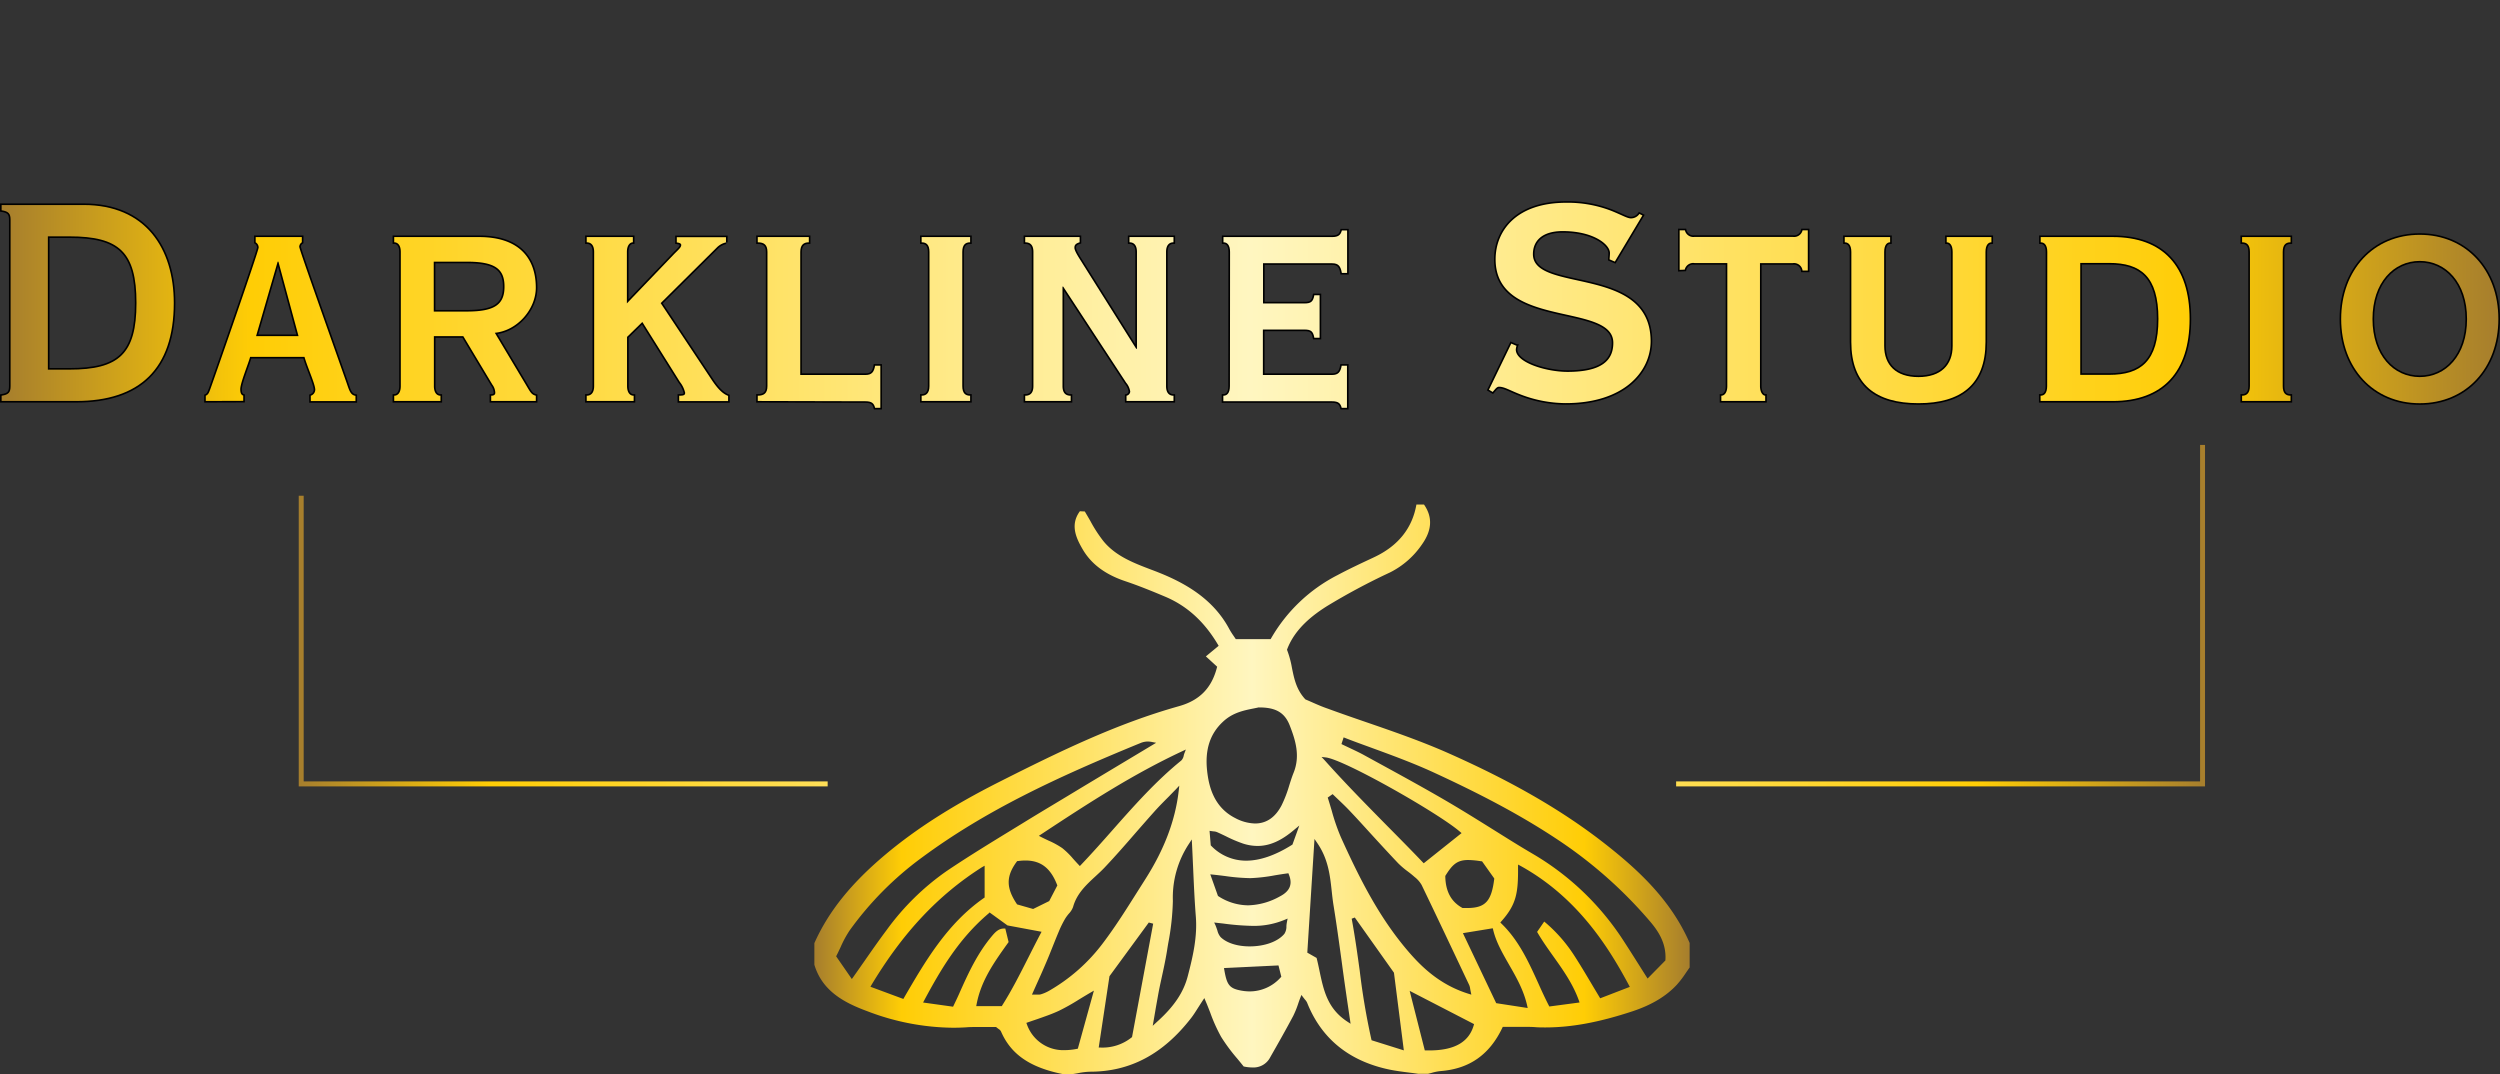 <svg id="Layer_1" data-name="Layer 1" xmlns="http://www.w3.org/2000/svg" xmlns:xlink="http://www.w3.org/1999/xlink" viewBox="0 0 759.12 326.15"><rect x="0" y="0" width="759.12" height="326.15" fill="#333333" stroke="none"/><defs><style>.cls-1{fill:none;}.cls-2{stroke:#000;stroke-miterlimit:10;}.cls-3{fill:url(#Gold_Gradient);}.cls-4{fill:url(#Gold_Gradient-15);}.cls-5{clip-path:url(#clip-path);}.cls-6{fill:url(#Gold_Gradient-16);}.cls-7{clip-path:url(#clip-path-2);}.cls-8{clip-path:url(#clip-path-3);}</style><linearGradient id="Gold_Gradient" x1="16.34" y1="122.81" x2="774.46" y2="122.81" gradientUnits="userSpaceOnUse"><stop offset="0" stop-color="#a67e2d"/><stop offset="0.1" stop-color="#ffcd05"/><stop offset="0.5" stop-color="#fff6c0"/><stop offset="0.88" stop-color="#ffcd05"/><stop offset="1" stop-color="#a67e2d"/></linearGradient><linearGradient id="Gold_Gradient-15" x1="263.15" y1="269.79" x2="528.8" y2="269.79" xlink:href="#Gold_Gradient"/><clipPath id="clip-path" transform="translate(-15.84 -30.13)"><rect class="cls-1" x="524.79" y="165.23" width="271.07" height="127.61"/></clipPath><linearGradient id="Gold_Gradient-16" x1="106.55" y1="149.52" x2="685.39" y2="149.52" xlink:href="#Gold_Gradient"/><clipPath id="clip-path-2" transform="translate(-15.84 -30.13)"><rect class="cls-1" x="82.89" y="-44.06" width="608.45" height="127.61"/></clipPath><clipPath id="clip-path-3" transform="translate(-15.84 -30.13)"><rect class="cls-1" x="25.62" y="180.66" width="241.54" height="99.53"/></clipPath></defs><path class="cls-2" d="M19.06,96.91c0-1.92-.57-2.6-2.72-2.94V92.39H41.23c18.77,0,27.37,13.12,27.37,29.74,0,20-10.41,29.75-29.64,29.75H16.34V150.3c2.15-.34,2.72-1,2.72-2.94Zm11.31,45.47h6.56c15,0,20.36-4.75,20.36-20.25S52,101.89,36.93,101.89H30.37Z" transform="translate(-15.84 -30.13)"/><path class="cls-2" d="M78.33,151.88V150.3c.79-.34,1-1,1.35-1.93,1-2.71,14.71-42,14.71-43.09a1.91,1.91,0,0,0-.91-1.58v-1.58h14v1.58a1.69,1.69,0,0,0-.79,1.36c0,.79,9.16,26.46,14.37,41.28.79,2.26,1.13,3.73,2.71,4v1.58H110.22V150.3a2,2,0,0,0,1.36-1.81c0-1.7-2.38-6.79-3.28-10H91.78c-.56,2.15-3,7.92-3,9.84,0,1,.23,1.7.91,1.93v1.58ZM93.59,132.2h12.9l-6.11-22.62h-.23Z" transform="translate(-15.84 -30.13)"/><path class="cls-2" d="M135.55,151.88V150.3c1,0,2-.8,2-2.94V106.64c0-2.15-1-2.94-2-2.94v-1.58h25.79c11.88,0,17.19,6.22,17.19,15.38,0,6.44-5.54,13-12.44,13.68l9.39,15.72c1.35,2.27,1.69,3.06,3.05,3.4v1.58H165V150.3c.68,0,1.24-.23,1.24-.91a4.39,4.39,0,0,0-.9-2.49l-8.82-14.7h-8.94v15.16c0,2.14,1,2.94,2,2.94v1.58Zm12-27.14h10.07c8.48,0,11.42-2.15,11.42-7.58s-2.94-7.58-11.42-7.58H147.54Z" transform="translate(-15.84 -30.13)"/><path class="cls-2" d="M194,151.88V150.3c1.24,0,2.26-.8,2.26-2.94V106.64c0-2.15-1-2.94-2.26-2.94v-1.58h14v1.58c-.79,0-1.81.79-1.81,2.94v15.61l14.37-15c1.35-1.36,2.14-2,2.14-2.72,0-.45-.45-.68-1.35-.79v-1.58h14.93v1.58a5.67,5.67,0,0,0-2.83,1.58l-17,16.85,15.72,23.64c1.48,2.15,2.95,3.85,4.75,4.53v1.58H222.08V150.3c1.47,0,1.81-.23,1.81-.91a8.22,8.22,0,0,0-1.59-3.28L210.88,127.9l-4.64,4.53v14.93c0,2.14,1,2.94,2,2.94v1.58Z" transform="translate(-15.84 -30.13)"/><path class="cls-2" d="M245.94,151.88V150.3c1.92,0,2.94-.8,2.94-2.94V106.64c0-2.15-1-2.94-2.94-2.94v-1.58h15.49v1.58c-1.58,0-2.6.79-2.6,2.94V144h19.8c1.92,0,2.6-.9,2.94-2.82h1.58v12.78h-1.58c-.34-1.36-1-2-2.94-2Z" transform="translate(-15.84 -30.13)"/><path class="cls-2" d="M295.7,151.88V150.3c1.36,0,2.38-.8,2.38-2.94V106.64c0-2.15-.91-2.94-2.38-2.94v-1.58h14.71v1.58c-1.47,0-2.38.79-2.38,2.94v40.72c0,2.14.91,2.94,2.38,2.94v1.58Z" transform="translate(-15.84 -30.13)"/><path class="cls-2" d="M327.15,151.88V150.3c1.47,0,2.49-.8,2.49-2.94V106.64c0-2.15-1-2.94-2.49-2.94v-1.58h16.51v1.58c-1.13.34-1.58.79-1.58,1.58-.12,1,1.81,3.74,2.48,4.87l16.29,25.9h.23V106.64c0-2.15-1-2.94-2.27-2.94v-1.58h13.35v1.58c-1.24,0-2.26.79-2.26,2.94v40.72c0,2.14,1,2.94,2.26,2.94v1.58H357.91V150.3a1.43,1.43,0,0,0,1.13-1.25,5.3,5.3,0,0,0-1.24-2.71l-19.12-29.18h-.22v30.2c0,2.14,1,2.94,2.48,2.94v1.58Z" transform="translate(-15.84 -30.13)"/><path class="cls-2" d="M389.35,106.64c0-2.15-.9-2.94-2-2.94v-1.58h33c1.92,0,2.6-.68,2.94-2h1.59V113h-1.59c-.34-2-1-2.94-2.94-2.94h-21v12.22H412c1.93,0,2.6-.57,2.94-2.49h1.59v12.89h-1.59c-.34-1.92-1-2.49-2.94-2.49H399.31V144h21c1.92,0,2.6-.9,2.94-2.82h1.59v12.78h-1.59c-.34-1.36-1-2-2.94-2h-33V150.3c1.13,0,2-.8,2-2.94Z" transform="translate(-15.84 -30.13)"/><path class="cls-2" d="M474.74,134.46l1.59.68a4.62,4.62,0,0,0-.23,1.13c0,4,9.28,6.79,15.72,6.79,10.41,0,13.91-3.51,13.91-8.82,0-12.44-35.74-4.19-35.74-25.34,0-8.93,6.56-17.19,21.38-17.19a36.44,36.44,0,0,1,13.57,2.38c3.17,1.24,5,2.37,6.11,2.37a3.14,3.14,0,0,0,2.6-1.36l.9.46-8.37,14-1.58-.68c0-.34.11-1.24.11-1.92,0-2.6-5-6.67-14.36-6.67-6.45,0-9.05,3.16-9.05,7,0,12,35.74,3.17,35.74,26.46,0,9.28-8.14,18.78-25.78,18.78a38.52,38.52,0,0,1-13.35-2.49c-3.62-1.36-5.2-2.49-6.9-2.49-.68,0-1.13.68-1.92,1.59l-1.13-.68Z" transform="translate(-15.84 -30.13)"/><path class="cls-2" d="M525.87,112.07v-12h1.58a2.64,2.64,0,0,0,2.94,2h29.86a2.64,2.64,0,0,0,2.94-2h1.58v12.21h-1.58a2.62,2.62,0,0,0-2.94-2.26h-10v37.33c0,2.14,1,2.94,1.58,2.94v1.58H538.53V150.3c.8,0,1.81-.8,1.81-2.94V110h-10a2.64,2.64,0,0,0-2.94,2Z" transform="translate(-15.84 -30.13)"/><path class="cls-2" d="M589.77,102.12v1.58c-.91,0-1.81.79-1.81,2.94v28.5c0,5.88,3.62,9.5,10.4,9.5s10.41-3.62,10.41-9.5v-28.5c0-2.15-.91-2.94-1.81-2.94v-1.58h13.57v1.58c-.9,0-1.81.79-1.81,2.94V134c0,12.89-7.46,18.55-20.36,18.55S578,146.9,578,134V106.64c0-2.15-.91-2.94-2-2.94v-1.58Z" transform="translate(-15.84 -30.13)"/><path class="cls-2" d="M637.5,106.64c0-2.15-.91-2.94-2-2.94v-1.58H657.4c15.16,0,23.3,8.82,23.3,24.88s-8.14,24.88-23.3,24.88H635.46V150.3c1.13,0,2-.8,2-2.94Zm10,37.32h8.82c9.5,0,14.93-4.07,14.93-17s-5.43-17-14.93-17h-8.82Z" transform="translate(-15.84 -30.13)"/><path class="cls-2" d="M696.65,151.88V150.3c1.36,0,2.38-.8,2.38-2.94V106.64c0-2.15-.91-2.94-2.38-2.94v-1.58h14.7v1.58c-1.47,0-2.37.79-2.37,2.94v40.72c0,2.14.9,2.94,2.37,2.94v1.58Z" transform="translate(-15.84 -30.13)"/><path class="cls-2" d="M750.6,101.44c14,0,23.86,10.63,23.86,25.56s-9.83,25.56-23.86,25.56S726.74,141.93,726.74,127,736.58,101.44,750.6,101.44Zm0,43.2c7.92,0,14.36-6.56,14.36-17.64s-6.44-17.65-14.36-17.65-14.36,6.56-14.36,17.65S742.68,144.64,750.6,144.64Z" transform="translate(-15.84 -30.13)"/><path class="cls-3" d="M19.06,96.91c0-1.92-.57-2.6-2.72-2.94V92.39H41.23c18.77,0,27.37,13.12,27.37,29.74,0,20-10.41,29.75-29.64,29.75H16.34V150.3c2.15-.34,2.72-1,2.72-2.94Zm11.31,45.47h6.56c15,0,20.36-4.75,20.36-20.25S52,101.89,36.93,101.89H30.37Z" transform="translate(-15.84 -30.13)"/><path class="cls-3" d="M78.33,151.88V150.3c.79-.34,1-1,1.35-1.93,1-2.71,14.71-42,14.71-43.09a1.91,1.91,0,0,0-.91-1.58v-1.58h14v1.58a1.69,1.69,0,0,0-.79,1.36c0,.79,9.16,26.46,14.37,41.28.79,2.26,1.13,3.73,2.71,4v1.58H110.22V150.3a2,2,0,0,0,1.36-1.81c0-1.7-2.38-6.79-3.28-10H91.78c-.56,2.15-3,7.92-3,9.84,0,1,.23,1.7.91,1.93v1.58ZM93.59,132.2h12.9l-6.11-22.62h-.23Z" transform="translate(-15.84 -30.13)"/><path class="cls-3" d="M135.55,151.88V150.3c1,0,2-.8,2-2.94V106.64c0-2.15-1-2.94-2-2.94v-1.58h25.79c11.88,0,17.19,6.22,17.19,15.38,0,6.44-5.54,13-12.44,13.68l9.39,15.72c1.35,2.27,1.69,3.06,3.05,3.4v1.58H165V150.3c.68,0,1.24-.23,1.24-.91a4.39,4.39,0,0,0-.9-2.49l-8.82-14.7h-8.94v15.16c0,2.14,1,2.94,2,2.94v1.58Zm12-27.14h10.07c8.48,0,11.42-2.15,11.42-7.58s-2.94-7.58-11.42-7.58H147.54Z" transform="translate(-15.84 -30.13)"/><path class="cls-3" d="M194,151.88V150.3c1.24,0,2.26-.8,2.26-2.94V106.64c0-2.15-1-2.94-2.26-2.94v-1.58h14v1.58c-.79,0-1.81.79-1.81,2.94v15.61l14.37-15c1.35-1.36,2.14-2,2.14-2.72,0-.45-.45-.68-1.35-.79v-1.58h14.93v1.58a5.67,5.67,0,0,0-2.83,1.58l-17,16.85,15.72,23.64c1.48,2.15,2.95,3.85,4.75,4.53v1.58H222.08V150.3c1.47,0,1.81-.23,1.81-.91a8.22,8.22,0,0,0-1.59-3.28L210.88,127.9l-4.64,4.53v14.93c0,2.14,1,2.94,2,2.94v1.58Z" transform="translate(-15.84 -30.13)"/><path class="cls-3" d="M245.94,151.88V150.3c1.92,0,2.94-.8,2.94-2.94V106.64c0-2.15-1-2.94-2.94-2.94v-1.58h15.49v1.58c-1.58,0-2.6.79-2.6,2.94V144h19.8c1.92,0,2.6-.9,2.94-2.82h1.58v12.78h-1.58c-.34-1.36-1-2-2.94-2Z" transform="translate(-15.84 -30.13)"/><path class="cls-3" d="M295.7,151.88V150.3c1.36,0,2.38-.8,2.38-2.94V106.64c0-2.15-.91-2.94-2.38-2.94v-1.58h14.71v1.58c-1.47,0-2.38.79-2.38,2.94v40.72c0,2.14.91,2.94,2.38,2.94v1.58Z" transform="translate(-15.84 -30.13)"/><path class="cls-3" d="M327.15,151.88V150.3c1.47,0,2.49-.8,2.49-2.94V106.64c0-2.15-1-2.94-2.49-2.94v-1.58h16.51v1.58c-1.13.34-1.58.79-1.58,1.58-.12,1,1.81,3.74,2.48,4.87l16.29,25.9h.23V106.64c0-2.15-1-2.94-2.27-2.94v-1.58h13.35v1.58c-1.24,0-2.26.79-2.26,2.94v40.72c0,2.14,1,2.94,2.26,2.94v1.58H357.91V150.3a1.43,1.43,0,0,0,1.13-1.25,5.3,5.3,0,0,0-1.24-2.71l-19.12-29.18h-.22v30.2c0,2.14,1,2.94,2.48,2.94v1.58Z" transform="translate(-15.84 -30.13)"/><path class="cls-3" d="M389.35,106.64c0-2.15-.9-2.94-2-2.94v-1.58h33c1.92,0,2.6-.68,2.94-2h1.59V113h-1.59c-.34-2-1-2.94-2.94-2.94h-21v12.22H412c1.93,0,2.6-.57,2.94-2.49h1.59v12.89h-1.59c-.34-1.92-1-2.49-2.94-2.49H399.31V144h21c1.92,0,2.6-.9,2.94-2.82h1.59v12.78h-1.59c-.34-1.36-1-2-2.94-2h-33V150.3c1.13,0,2-.8,2-2.94Z" transform="translate(-15.84 -30.13)"/><path class="cls-3" d="M474.74,134.46l1.59.68a4.62,4.62,0,0,0-.23,1.13c0,4,9.28,6.79,15.72,6.79,10.41,0,13.91-3.51,13.91-8.82,0-12.44-35.74-4.19-35.74-25.34,0-8.93,6.56-17.19,21.38-17.19a36.44,36.44,0,0,1,13.57,2.38c3.17,1.24,5,2.37,6.11,2.37a3.14,3.14,0,0,0,2.6-1.36l.9.46-8.37,14-1.58-.68c0-.34.11-1.24.11-1.92,0-2.6-5-6.67-14.36-6.67-6.45,0-9.05,3.16-9.05,7,0,12,35.74,3.17,35.74,26.46,0,9.28-8.14,18.78-25.78,18.78a38.52,38.52,0,0,1-13.35-2.49c-3.62-1.36-5.2-2.49-6.9-2.49-.68,0-1.13.68-1.92,1.59l-1.13-.68Z" transform="translate(-15.84 -30.13)"/><path class="cls-3" d="M525.87,112.07v-12h1.58a2.64,2.64,0,0,0,2.94,2h29.86a2.64,2.64,0,0,0,2.94-2h1.58v12.21h-1.58a2.62,2.62,0,0,0-2.94-2.26h-10v37.33c0,2.14,1,2.94,1.58,2.94v1.58H538.53V150.3c.8,0,1.81-.8,1.81-2.94V110h-10a2.64,2.64,0,0,0-2.94,2Z" transform="translate(-15.84 -30.13)"/><path class="cls-3" d="M589.77,102.12v1.58c-.91,0-1.81.79-1.81,2.94v28.5c0,5.88,3.62,9.5,10.4,9.5s10.41-3.62,10.41-9.5v-28.5c0-2.15-.91-2.94-1.81-2.94v-1.58h13.57v1.58c-.9,0-1.81.79-1.81,2.94V134c0,12.89-7.46,18.55-20.36,18.55S578,146.9,578,134V106.64c0-2.15-.91-2.94-2-2.94v-1.58Z" transform="translate(-15.84 -30.13)"/><path class="cls-3" d="M637.5,106.64c0-2.15-.91-2.94-2-2.94v-1.58H657.4c15.16,0,23.3,8.82,23.3,24.88s-8.14,24.88-23.3,24.88H635.46V150.3c1.13,0,2-.8,2-2.94Zm10,37.32h8.82c9.5,0,14.93-4.07,14.93-17s-5.43-17-14.93-17h-8.82Z" transform="translate(-15.84 -30.13)"/><path class="cls-3" d="M696.65,151.88V150.3c1.36,0,2.38-.8,2.38-2.94V106.64c0-2.15-.91-2.94-2.38-2.94v-1.58h14.7v1.58c-1.47,0-2.37.79-2.37,2.94v40.72c0,2.14.9,2.94,2.37,2.94v1.58Z" transform="translate(-15.84 -30.13)"/><path class="cls-3" d="M750.6,101.44c14,0,23.86,10.63,23.86,25.56s-9.83,25.56-23.86,25.56S726.74,141.93,726.74,127,736.58,101.44,750.6,101.44Zm0,43.2c7.92,0,14.36-6.56,14.36-17.64s-6.44-17.65-14.36-17.65-14.36,6.56-14.36,17.65S742.68,144.64,750.6,144.64Z" transform="translate(-15.84 -30.13)"/><path class="cls-4" d="M338.6,356.28c-10-2-15.82-6-18.83-13a1.91,1.91,0,0,0-.68-.68c-.17-.13-.39-.29-.66-.51l-.14-.11h-.18l-2.52,0c-.95,0-1.94,0-2.94,0-1.31,0-2.45,0-3.48.1-1.31.08-2.65.12-4,.12a74.12,74.12,0,0,1-25.93-5c-6.94-2.56-13.7-6.05-16.12-14.13v-6.56c4.26-9.55,11.09-18.08,21.5-26.83,9.42-7.91,20.43-14.94,34.63-22.12,18.72-9.45,35.74-17.7,54.58-23,6.24-1.75,9.9-5.47,11.52-11.7l.08-.28L382,229.44l3.88-3.21-.2-.34c-4.14-7-9.4-11.79-16.06-14.59-3.61-1.52-7.81-3.25-12-4.66-6.2-2.06-10.49-5.28-13.11-9.85-1.95-3.38-3.76-7.33-.77-11.42l1.5.07c.59,1,1.13,1.92,1.67,2.86a41.86,41.86,0,0,0,4,6.17c3.73,4.54,9.2,6.62,14.49,8.63l.85.32c7.84,3,17.52,7.7,22.84,17.68a21.93,21.93,0,0,0,1.25,2l.59.87.15.23h10.59l.14-.25a49,49,0,0,1,20.17-19.19c3.38-1.81,6.94-3.48,10.38-5.09l.7-.33c7.29-3.41,11.62-8.8,12.87-16h2.31c2.66,3.83,2.44,7.81-.66,12.16a25.6,25.6,0,0,1-9.63,8.43l-1,.47a198.5,198.5,0,0,0-18.21,9.8c-4,2.53-9.62,6.65-12.05,13.06l-.06.17.07.17a29.33,29.33,0,0,1,1.44,5.34c.65,3.22,1.32,6.55,4,9.47l.07.08.1.05c.56.23,1.17.5,1.81.78,1.49.66,3.19,1.41,4.93,2,3.89,1.43,7.87,2.8,11.73,4.13,8,2.75,16.19,5.6,24,9,20.54,9.06,36.29,18.22,49.58,28.82,9,7.16,18.91,16.23,24.54,29.19v7.44c-.38.53-.75,1.07-1.12,1.6a29.29,29.29,0,0,1-2.74,3.61c-3.27,3.54-7.71,6.19-13.56,8.12-10.09,3.33-18.48,4.88-26.39,4.88-1,0-2.08,0-3.11-.09s-2.25-.08-3.64-.08c-1,0-2.07,0-3.07,0l-2.8,0h-.32l-.13.28c-3.89,8.17-10,12.47-18.76,13.14a15.08,15.08,0,0,0-2.69.54l-1.12.29h-2.94c-.85-.13-1.78-.25-2.7-.36-2-.25-4-.51-6-.91-12.29-2.55-20.72-9.38-25.07-20.33a3.45,3.45,0,0,0-.64-.93c-.15-.19-.33-.41-.54-.69l-.55-.73-.32.84c-.27.68-.5,1.33-.72,2a28.06,28.06,0,0,1-1.43,3.5c-2.17,4.09-4.45,8.12-7,12.59a5.69,5.69,0,0,1-5.4,3.09,12.18,12.18,0,0,1-2.67-.3c-.61-.78-1.27-1.57-1.94-2.39a53.56,53.56,0,0,1-4.89-6.59,49.53,49.53,0,0,1-3.3-7.33c-.46-1.18-.92-2.38-1.44-3.58l-.36-.87L381,334c-.47.72-.89,1.39-1.29,2-.78,1.24-1.45,2.31-2.22,3.3C369,350.23,359,355.53,346.88,355.55a21,21,0,0,0-3.73.45c-.56.1-1.12.2-1.68.28Zm87.68-47.19c1,5.41,1.74,10.75,2.45,15.9a210,210,0,0,0,3.52,20.74l.07.27,9.79,3.07-3-23.58-11.89-16.76Zm22.2,40h.38l1,0c7.55,0,12-2.49,13.47-7.62l.11-.37L443.88,331ZM346.94,331.55c-1.27.74-2.42,1.44-3.49,2.09a63.45,63.45,0,0,1-6,3.38c-2.11,1-4.38,1.77-6.57,2.54-1,.34-2,.68-2.93,1l-.46.17.17.45A11.69,11.69,0,0,0,339.21,349a18.3,18.3,0,0,0,3.6-.38l.31-.06L348,330.93Zm5.79-5-3.27,21.67h.69a14.09,14.09,0,0,0,9.28-3.06l.15-.12L366,310.6l-1.33-.35Zm24.11-40.16a29.51,29.51,0,0,0-4.86,17.3,77.16,77.16,0,0,1-1.42,12.92c-.12.72-.24,1.44-.35,2.17-.47,2.9-1.11,5.83-1.73,8.66-.36,1.65-.71,3.29-1,4.93s-.56,3.07-.86,4.87c-.16.92-.32,1.92-.52,3l-.24,1.38,1.07-1c5.32-4.73,8.27-9.07,9.57-14.08,1.57-6,2.94-11.92,2.45-18.09-.39-5-.6-9.84-.83-15-.1-2.26-.2-4.55-.32-6.89l-.08-1.53ZM415.62,321c.34,1.34.63,2.69.9,4,1.24,5.88,2.41,11.43,8.49,15.38l.93.61-.68-4.62c-.34-2.29-.64-4.36-.94-6.44q-.56-3.93-1.08-7.84c-.77-5.64-1.57-11.47-2.5-17.19-.22-1.39-.38-2.83-.53-4.22-.52-4.79-1.06-9.74-4.41-14.6l-.82-1.2-2.18,34.52Zm44.43-7.52,10.11,21.26,9.56,1.47-.15-.68c-1.06-4.74-3.33-8.69-5.52-12.5-2-3.51-3.93-6.83-4.82-10.58l-.11-.45Zm-144-6c-9.18,7.76-14.71,17.33-19.6,26.46l-.32.6,9.11,1.27.73-1.53c.39-.81.75-1.58,1.1-2.36,2.88-6.52,5.61-12.33,9.88-17.45,1.09-1.31,2.12-2.39,3.72-2.39a3.11,3.11,0,0,1,.43,0l1,4.11-.31.42c-4.14,5.8-8.05,11.29-9.41,18.45l-.11.57h7.77l.14-.24c2.93-4.64,5.39-9.51,8-14.68,1.17-2.31,2.38-4.71,3.63-7.08l.3-.57-10.35-1.93-5.44-3.94Zm160.74-14c.05,7.59-.4,11.2-5.08,16.42l-.3.34.32.32c5.3,5.1,8.29,11.71,11.19,18.09,1,2.25,2.07,4.57,3.21,6.79l.16.31,9.18-1.22-.19-.55c-1.8-5.07-4.84-9.34-7.78-13.47-1.69-2.38-3.44-4.83-4.92-7.41l2.16-3.14a45.24,45.24,0,0,1,9.05,10.22c1.8,2.77,3.48,5.6,5.26,8.59.8,1.35,1.62,2.72,2.47,4.13l.21.36,9-3.47-.25-.47c-6.35-11.92-15.82-26.81-32.92-36.26l-.76-.41ZM314,293.47c-13.34,8.49-24,19.86-33.57,35.79l-.29.49,10,3.71.21-.37c6.43-11.06,13.08-22.5,24.26-30.29l.21-.14V293Zm58.87-23.64c-.67.68-1.35,1.37-2,2.05-1.47,1.47-3,3-4.41,4.57-1.94,2.17-3.85,4.36-5.77,6.55-3,3.47-6.15,7.07-9.37,10.48-.89.95-1.89,1.87-2.85,2.75-2.79,2.58-5.67,5.24-6.79,9.29a5.93,5.93,0,0,1-1.29,2.05,12.49,12.49,0,0,0-1.07,1.44,31.66,31.66,0,0,0-1.95,3.91c-.66,1.56-1.29,3.14-1.92,4.72s-1.34,3.37-2.05,5c-.85,2-1.73,4-2.67,6.05l-1.24,2.78-.3.67h.76l.77,0,.5,0h0a2.31,2.31,0,0,0,.69-.09,12,12,0,0,0,2.35-1,54.09,54.09,0,0,0,16.52-14.59c3.79-5,7.21-10.47,10.52-15.71l2.3-3.63c5.83-9.15,9.16-18,10.17-27l.16-1.43ZM419,272.31l.11.34c.39,1.22.75,2.45,1.12,3.68a61.27,61.27,0,0,0,2.76,8c6.22,13.79,12.11,25,20.63,34.88,3.89,4.5,9.46,10,18.18,12.69l.81.25-.17-.81c-.09-.4-.14-.71-.19-1a4.41,4.41,0,0,0-.28-1.09l-.95-2c-4.4-9.31-8.95-18.95-13.5-28.39a8.39,8.39,0,0,0-2.13-2.43l-.23-.2c-.64-.56-1.31-1.09-2-1.6a24.09,24.09,0,0,1-2.85-2.46c-2.84-3-5.68-6.09-8.42-9.09-2-2.2-4-4.41-6.08-6.6-1.1-1.18-2.29-2.32-3.44-3.41l-1.59-1.52-.29-.29Zm-31.5,51.77.09.53c.72,4.16,1.38,5.47,4.36,6.15a15.16,15.16,0,0,0,3.4.41,12.64,12.64,0,0,0,9.38-4.26l.18-.19-.86-3.44Zm-23.1-68.79a5.78,5.78,0,0,0-2.19.44c-26,10.64-47.23,20.62-66.39,34.76a98.94,98.94,0,0,0-22,22.18,32.36,32.36,0,0,0-2.71,5c-.4.84-.8,1.71-1.25,2.59l-.13.25,4.77,6.9.42-.59c1.16-1.63,2.26-3.22,3.34-4.76,2.31-3.32,4.5-6.46,6.8-9.52a76.6,76.6,0,0,1,18.26-17.94c6.41-4.32,13.13-8.43,19.63-12.41l3.66-2.24c5.73-3.53,11.61-7,17.29-10.46l8-4.81,15-9-1.23-.24A6.84,6.84,0,0,0,364.38,255.29Zm58.77.77.37.19,2.11,1c1.5.71,3.05,1.43,4.51,2.24l5.48,3c6.56,3.59,13.34,7.31,19.89,11.15,4.58,2.69,9.17,5.55,13.6,8.32,3.91,2.44,7.95,5,12,7.36a82.35,82.35,0,0,1,27,25.41c1.73,2.62,3.38,5.24,5.13,8,.83,1.31,1.66,2.64,2.53,4l.34.53,5.41-5.5v-.17c.33-5.1-2.29-8.87-4.6-11.59a134.45,134.45,0,0,0-26.95-24.13c-10.64-7.19-22.66-13.75-39-21.27-6-2.75-12.27-5.06-18.37-7.29-2.72-1-5.54-2-8.28-3.08l-.51-.2ZM384.88,311c.26.62.44,1.16.6,1.62a4.85,4.85,0,0,0,1,2.06c1.84,1.79,5.06,2.82,8.83,2.82,4.52,0,8.55-1.45,10.52-3.8a4,4,0,0,0,.63-2.25c0-.46.09-1,.19-1.51l.17-.89-.86.36a24.12,24.12,0,0,1-9.77,1.86,76.51,76.51,0,0,1-8.91-.71l-2.76-.31ZM327.2,291.42a17.18,17.18,0,0,0-2.29.17l-.21,0-.12.17c-3.27,4.45-3.27,7.93,0,12.84l.1.15,4.87,1.39,4.88-2.4,2.47-4.75-.08-.2C334.84,293.71,331.88,291.42,327.2,291.42Zm134.47-.15c-3.39,0-4.81,1.39-6.9,4.72l-.07.11v.14c.09,4.56,1.77,7.68,5.14,9.55l.1.06h.12l1.19,0c5.59,0,7.46-2,8.31-8.81l0-.18-3.7-5.2-.22,0A27.06,27.06,0,0,0,461.67,291.27Zm-76,10.91.14.09a16.77,16.77,0,0,0,9,2.76,20.67,20.67,0,0,0,9.61-2.68c3.09-1.59,4-3.72,2.77-6.7l-.14-.36-.4.06c-1.23.16-2.43.36-3.6.55a50.32,50.32,0,0,1-7.43.87h-.39a59.32,59.32,0,0,1-7.34-.63c-1.22-.15-2.48-.31-3.78-.44l-.77-.08Zm-10.87-43.93c-14.66,6.86-27.53,15.13-42.83,25.23l-.68.45.72.37c.77.4,1.52.75,2.25,1.09a25,25,0,0,1,4.14,2.27,23.54,23.54,0,0,1,3.28,3.22c.53.59,1.08,1.21,1.69,1.84l.36.39.37-.39c3.33-3.49,6.55-7.13,9.66-10.65,6.42-7.26,13.06-14.76,20.76-21a2.85,2.85,0,0,0,.77-1.57,5.52,5.52,0,0,1,.2-.65l.43-1.13ZM418,260.91c6.25,7,12.76,13.6,19,19.94,3.76,3.8,7.32,7.39,10.83,11.08l.32.33,11.49-9.16-.43-.37c-6.43-5.61-35.25-22-40.82-22.61l-1.27-.14Zm-34.52,25.91.13.13a14.65,14.65,0,0,0,10.63,4.52h0c4.16,0,8.84-1.61,13.91-4.8l.14-.09,2.09-5.78L408.93,282C405,285.38,401.41,287,397.7,287a14.57,14.57,0,0,1-4.38-.71,40.52,40.52,0,0,1-5.26-2.24c-.9-.43-1.79-.86-2.7-1.26a3.24,3.24,0,0,0-1-.21l-.61-.08-.63-.09ZM398,244.94H398c-.48.11-1,.21-1.49.31-3,.6-6.36,1.27-9.28,4-4,3.69-5.55,8.58-4.85,14.95.5,4.54,1.93,11,8.56,14.35a13.45,13.45,0,0,0,6,1.63h0c3.43,0,6.14-1.85,8.05-5.51a37.12,37.12,0,0,0,2.31-6c.41-1.3.83-2.63,1.34-3.9,2.07-5.14.56-9.89-1.16-14.32-1.52-3.92-4.21-5.51-9.28-5.51Z" transform="translate(-15.84 -30.13)"/><g id="BottomRightCorner"><g class="cls-5"><path class="cls-6" d="M683.89,31.63V267.41H108.05V31.63H683.89m1.5-1.5H106.55V268.91H685.39V30.13Z" transform="translate(-15.84 -30.13)"/></g></g><g id="Top"><g class="cls-7"><path class="cls-6" d="M683.89,31.63V267.41H108.05V31.63H683.89m1.5-1.5H106.55V268.91H685.39V30.13Z" transform="translate(-15.84 -30.13)"/></g></g><g id="BottomLeft"><g class="cls-8"><path class="cls-6" d="M683.89,31.63V267.41H108.05V31.63H683.89m1.5-1.5H106.55V268.91H685.39V30.13Z" transform="translate(-15.84 -30.13)"/></g></g></svg>